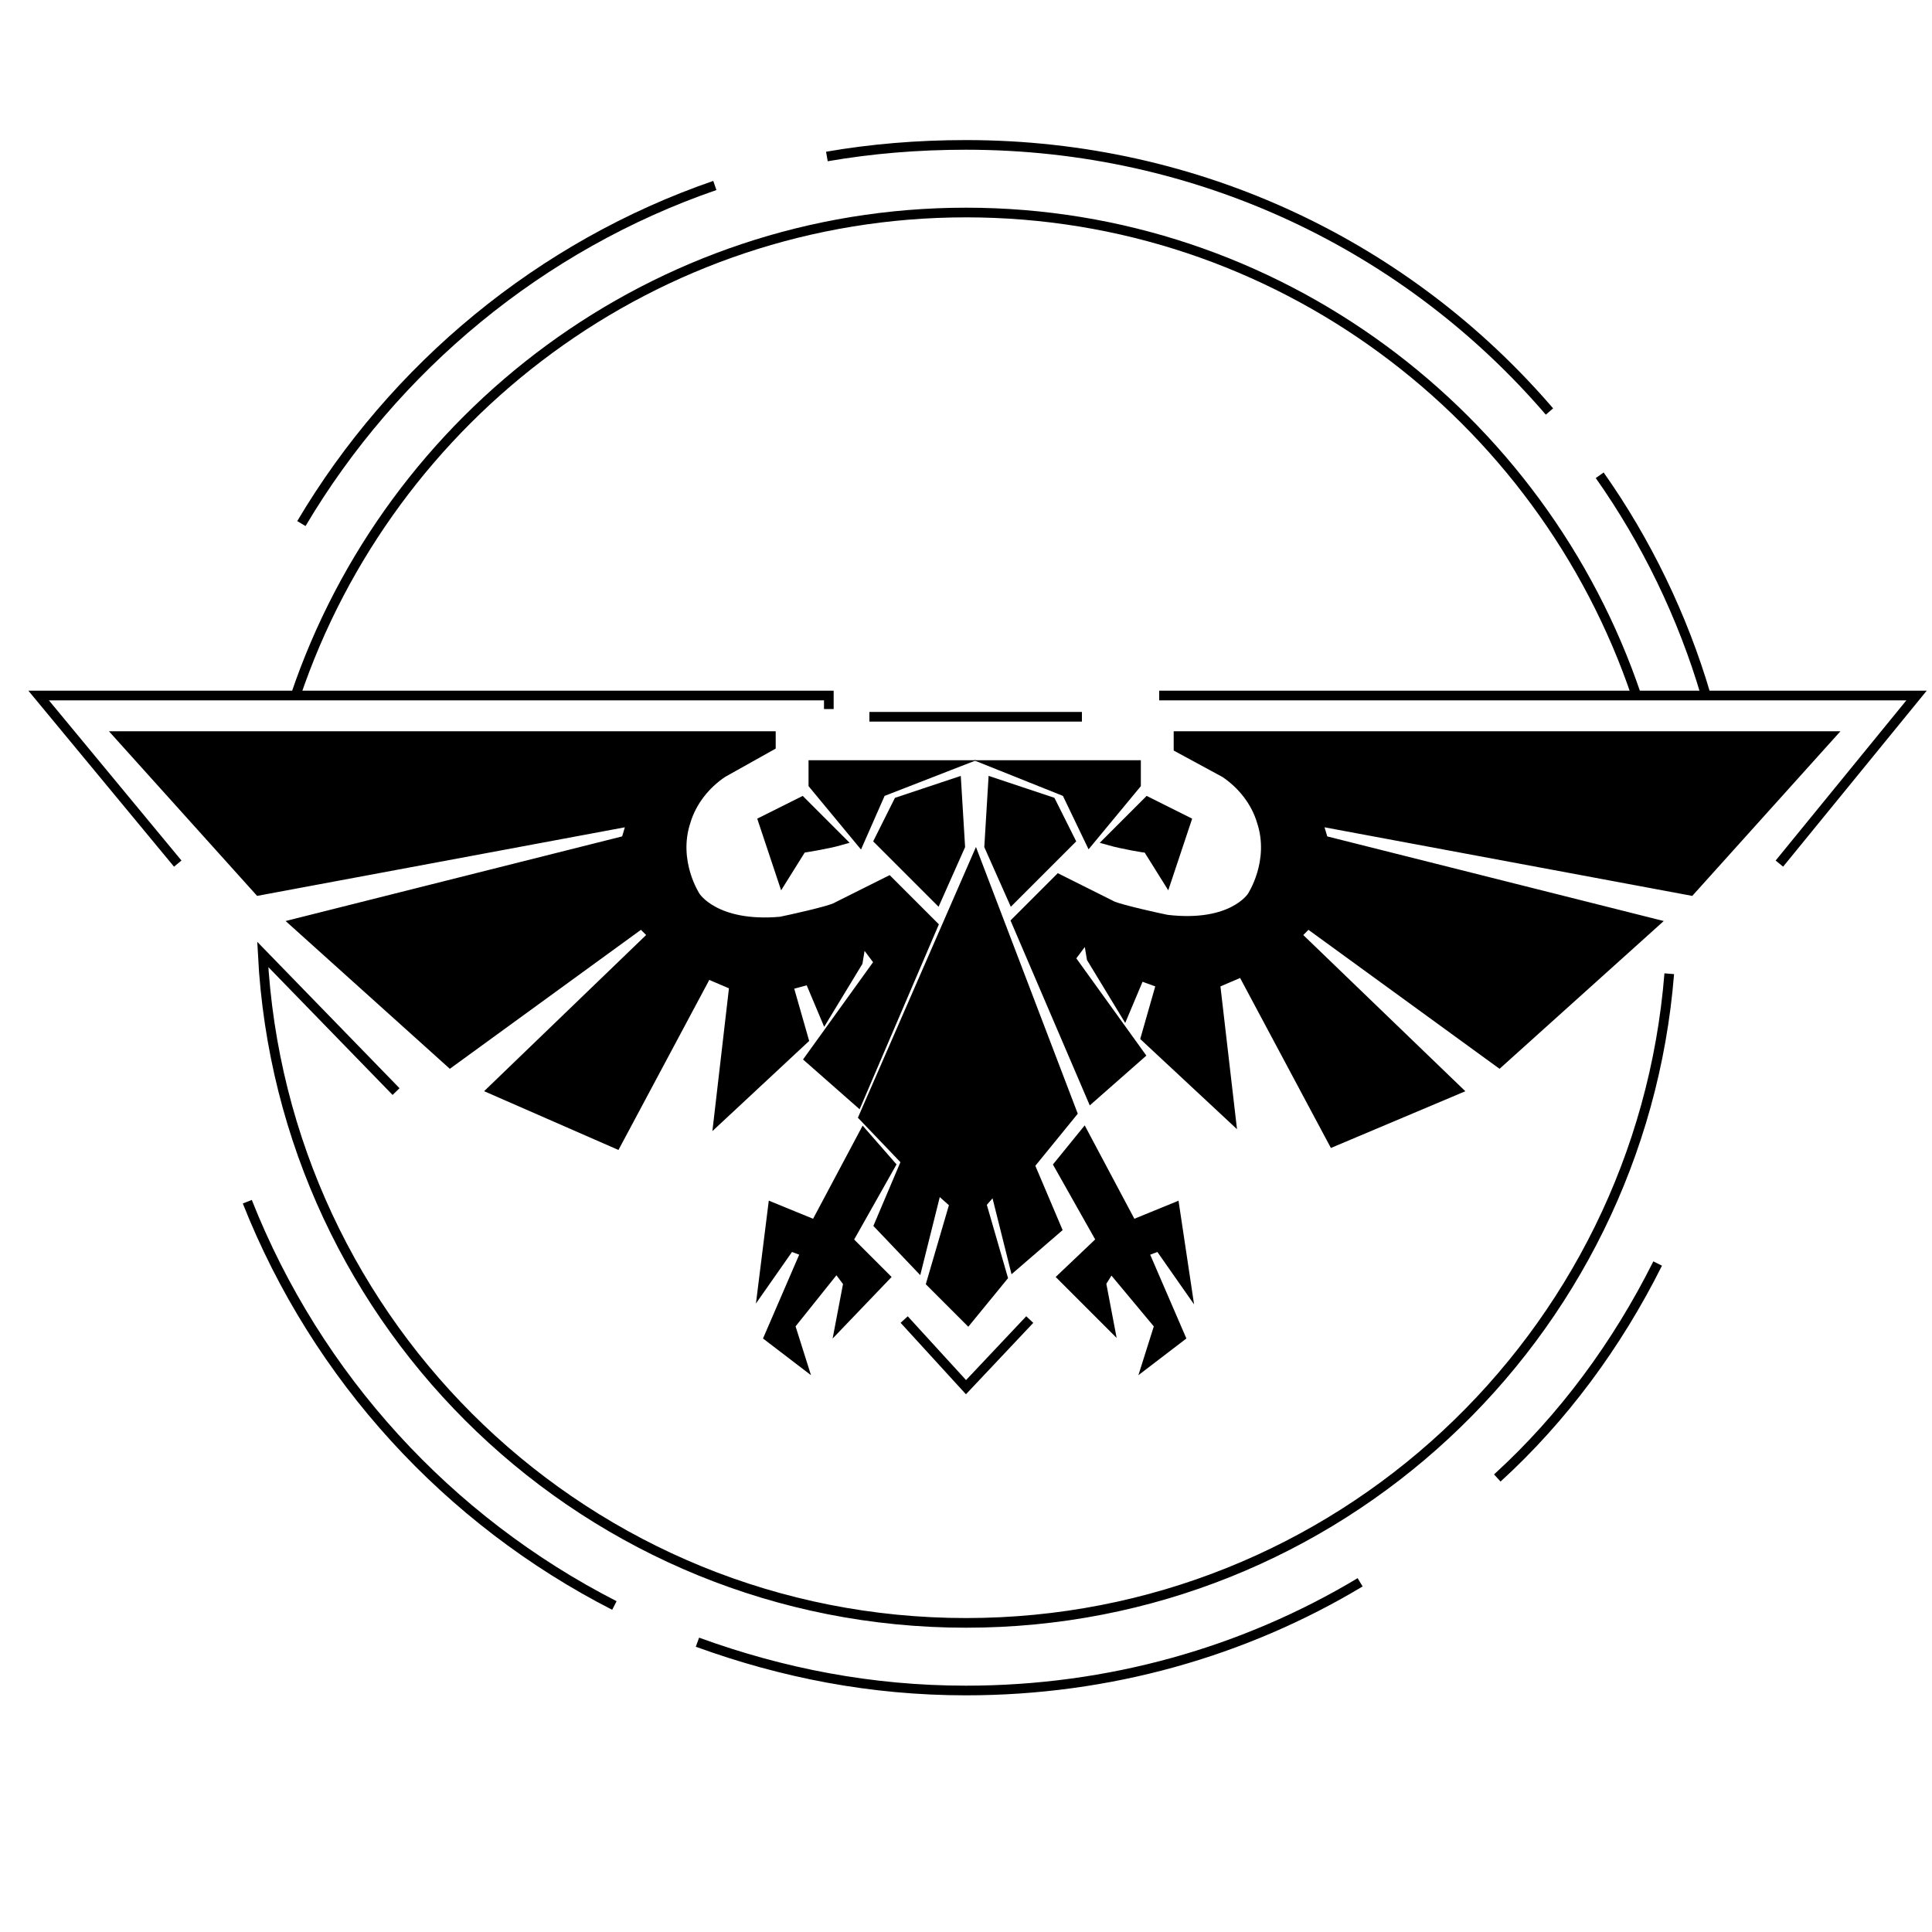 <?xml version="1.0" encoding="utf-8"?>
<!-- Generator: Adobe Illustrator 26.1.0, SVG Export Plug-In . SVG Version: 6.00 Build 0)  -->
<svg version="1.1" xmlns="http://www.w3.org/2000/svg" xmlns:xlink="http://www.w3.org/1999/xlink" x="0px" y="0px"
	 viewBox="0 0 100 100" style="enable-background:new 0 0 100 100;" xml:space="preserve">
<style type="text/css">
	.st0{display:none;}
	.st1{display:inline;}
	.st2{fill:none;stroke:#000000;stroke-width:0.5;stroke-miterlimit:10;}
	.st3{display:inline;stroke:#000000;stroke-width:0.5;stroke-linecap:round;stroke-linejoin:round;}
	.st4{display:inline;stroke:#000000;stroke-width:0.5;stroke-miterlimit:10;}
	.st5{display:inline;fill:none;stroke:#000000;stroke-width:0.5;stroke-linecap:round;stroke-linejoin:round;}
	.st6{display:inline;fill:none;stroke:#000000;stroke-width:0.5;stroke-miterlimit:10;}
	.st7{stroke:#000000;stroke-width:0.5;stroke-miterlimit:10;}
</style>
<g id="Layer_1" class="st0">
	<g id="XMLID_00000001650928183250815890000010420520025556074417_" class="st1">
		<path class="st2" d="M23.6,60.5c-8.7,5.2-13.9,9.3-13.2,10.7c0.7,1.4,7.3-0.1,17.1-3.8c7.8,10.2,21.8,14,33.7,8.3
			C73.1,70,78.9,56.7,75.9,44.3c9.4-5.5,15.2-9.9,14.5-11.4c-0.7-1.5-7.5,0.2-17.5,4c-7.2-12.5-22.7-17.5-35.7-11.3
			C24.1,31.8,18.3,47.1,23.6,60.5z"/>
	</g>
	<path class="st3" d="M68.5,38.4l-40,19.2C24.8,47,29.6,35.1,40,30.1C50.3,25.1,62.6,28.8,68.5,38.4z"/>
	<path class="st3" d="M71.7,47c1.4,9.4-3.4,19.1-12.4,23.4c-9.1,4.3-19.6,2-26.1-5L71.7,47z"/>
	<circle class="st4" cx="64.7" cy="9.8" r="6.5"/>
	<path class="st5" d="M21.9,36.1c3-5.5,7.8-10.2,13.9-13.1c1.6-0.8,3.2-1.4,4.9-1.9"/>
	<path class="st5" d="M18.4,46.4c0.4-2.7,1.2-5.4,2.3-7.9"/>
	<path class="st5" d="M18.4,46.4"/>
	<path class="st5" d="M18.3,75C11,76.7,6,76.6,5,74.4C3.6,71.5,9.2,65.7,19,58.9c-0.4-1.5-0.7-3-0.8-4.6"/>
	<path class="st5" d="M29.3,75c-0.9-0.7-1.7-1.5-2.5-2.3c-0.4,0.1-0.7,0.2-1.1,0.3"/>
	<path class="st5" d="M29.3,75"/>
	<path class="st5" d="M75.8,67.5c-3,4.9-7.5,9-13.1,11.7c-7,3.4-14.6,3.9-21.5,2"/>
	<path class="st5" d="M75.8,67.5"/>
	<path class="st5" d="M90.2,39.9c-2.6,2.3-6,4.8-9.9,7.4c0.6,4.8,0,9.6-1.5,14.1"/>
	<path class="st5" d="M90.2,39.9"/>
	<path class="st5" d="M95.8,30.1c0.1,0.2,0.3,0.3,0.4,0.5c0.3,0.6,0.3,1.4-0.1,2.4"/>
	<path class="st5" d="M51.8,19.9c8.8,0.7,17,5.1,22.4,12.3c9.2-2.9,16.4-4,19.8-3.1"/>
	<circle class="st4" cx="24.3" cy="91.3" r="5.1"/>
</g>
<g id="Layer_3" class="st0">
	<path class="st6" d="M74.1,41.4c0,3.5-1.3,3.8-1.1,7.6c0.2,4.9,0.9,7,0,10.9c-0.3,1.3-2.2,3.3-3.3,4.4c-1.4,1.4-2.9,2.1-4.4,2.2
		c-1.9,0.1-3.7,0.6-4.4,1.1c-1.2,0.9,0,3-1.1,5.5c-0.9,2.1-3.2,2.8-4.4,3.3c-1.6,0.6-3.1,0.6-6,0.6c-2.9,0-4.4,0-6-0.6
		c-1.2-0.5-3.4-1.2-4.4-3.3c-1.1-2.5,0.1-4.6-1.1-5.5c-0.7-0.5-2.5-1-4.4-1.1c-1.4-0.1-3-0.8-4.4-2.2c-1.1-1.1-3-3-3.3-4.4
		c-0.9-4-0.2-6,0-10.9c0.2-3.8-1.1-4.1-1.1-7.6c0-2.2-0.4-6.7,2-11.5c1.1-2,4.2-7.1,10-10.4c5.2-2.9,10-2.7,12.5-2.6
		c0,0,0.1,0,0.1,0c2,0,7.4,0,12.5,2.6c6.7,3.4,9.5,9.5,10,10.4C74.5,34.8,74.1,39.3,74.1,41.4z"/>
	<g class="st1">
		<path class="st7" d="M30.9,56.7c-0.9-2.7,0.7-5.1,0.9-5.5c0.3-0.4,2-2.6,3.4-2.2c6.6,2.2,8.5,1.2,9.8,5.5c0.2,0.5,0.6,1.9,0,3.3
			c-1.1,2.9-5.4,4-8.7,3.3C35.8,60.9,32,60.1,30.9,56.7z"/>
		<path class="st7" d="M68.1,56.7c0.9-2.7-0.7-5.1-0.9-5.5c-0.3-0.4-2-2.6-3.4-2.2c-6.6,2.2-8.5,1.2-9.8,5.5c-0.2,0.5-0.6,1.9,0,3.3
			c1.1,2.9,5.4,4,8.7,3.3C63.3,60.9,67,60.1,68.1,56.7z"/>
	</g>
	<path class="st4" d="M53.5,65.5c0,0.1-0.4,0.9-1.1,1.1c-1,0.3-1.7-0.9-2.9-1.1h0c-1.1,0.1-1.8,1.4-2.9,1.1c-0.7-0.2-1.1-1-1.1-1.1
		c-0.5-1.1,0.5-2.1,2.2-5.5c1-2,1.2-2.7,1.7-2.8c0,0,0,0,0,0c0,0,0,0,0,0c0.5,0.1,0.7,0.8,1.7,2.8C53,63.4,53.9,64.3,53.5,65.5z"/>
	<path class="st6" d="M29.2,33.9c-0.5,1.2-1,2.9-0.7,5c0.2,1.5,0.7,2.1,0.8,3.2c0.1,1.4-0.4,3.3-3.2,5.6"/>
	<path class="st6" d="M69.8,33.9c0.5,1.2,1,2.9,0.7,5c-0.2,1.5-0.7,2.1-0.8,3.2c-0.1,1.4,0.4,3.3,3.2,5.6"/>
	<path class="st6" d="M45.9,18.9c3.1-0.1,5.7,0.2,7.6,0.5c2.9,0.5,5.6,1,8.6,2.8c1.4,0.8,2.4,1.7,3.1,2.4"/>
	<path class="st6" d="M43.6,80.6c-0.3-0.1-0.7-0.2-1-0.3c-1-0.4-2.6-0.9-3.8-2"/>
	<path class="st6" d="M43.6,80.6"/>
	<path class="st6" d="M62,74.3c-0.1,0.7-0.2,1.5-0.6,2.3c-1.1,2.3-3.7,3.2-5,3.7C54.6,81,52.9,81,49.5,81c-1.1,0-2,0-2.8,0"/>
	<path class="st6" d="M75.2,27.1c0.2,0.3,0.3,0.6,0.4,0.7c2.8,5.4,2.3,10.5,2.3,13c0,4-1.4,4.3-1.3,8.7c0.3,5.6,1.1,7.9,0,12.4
		c-0.4,1.5-2.5,3.7-3.8,4.9c-1.6,1.6-3.4,2.4-5,2.5c-0.3,0-0.6,0.1-0.9,0.1"/>
	<path class="st6" d="M35,16c6-3.3,11.6-3.1,14.4-3c0,0,0.1,0,0.1,0c2.2,0,7.9,0,13.6,2.5"/>
	<path class="st6" d="M28.8,68.5c-0.9-0.4-1.8-1-2.6-1.8c-1.3-1.2-3.4-3.4-3.8-4.9c-1.1-4.5-0.3-6.8,0-12.4c0.2-4.3-1.3-4.7-1.3-8.7
		c0-2.5-0.5-7.6,2.3-13c0.8-1.4,2.5-4.2,5.3-7"/>
	<path class="st6" d="M31.2,69.2c-0.8-0.1-1.6-0.3-2.4-0.6"/>
</g>
<g id="Layer_3_copy_3" class="st0">
	<path class="st6" d="M72.3,39.9c0,3.1-1.1,3.4-1,6.8c0.2,4.4,0.8,6.2,0,9.7c-0.3,1.2-2,2.9-3,3.9c-1.3,1.2-2.7,1.9-4,1.9
		c-1.7,0.1-3.3,0.5-4,1c-1.1,0.8,0,2.6-1,4.9c-0.8,1.8-2.9,2.5-4,2.9c-1.5,0.6-2.8,0.6-5.4,0.6c-2.6,0-4,0-5.4-0.6
		c-1.1-0.4-3.1-1.1-4-2.9c-1-2.2,0.1-4.1-1-4.9c-0.6-0.4-2.2-0.9-4-1c-1.3-0.1-2.7-0.7-4-1.9c-1-1-2.7-2.7-3-3.9
		c-0.8-3.5-0.2-5.4,0-9.7c0.1-3.4-1-3.7-1-6.8c0-1.9-0.4-6,1.8-10.2c1-1.8,3.8-6.4,9-9.3c4.7-2.6,9.1-2.4,11.3-2.3c0,0,0,0,0.1,0
		c1.8,0,6.7,0,11.3,2.3c6.1,3,8.6,8.5,9,9.3C72.7,33.9,72.3,37.9,72.3,39.9z"/>
	<path class="st6" d="M76,35"/>
	<path class="st6" d="M27.9,26.1c1.5-2.3,4.6-6.1,9.6-8.6c5.4-2.7,10.4-2.6,13-2.5c0,0,0.1,0,0.1,0c2.1,0,7.7,0,13,2.5
		c6.9,3.2,9.9,8.9,10.4,9.8c0.8,1.4,1.3,2.8,1.6,4.1"/>
	<g class="st1">
		<path class="st7" d="M33.3,53.5c-0.8-2.4,0.6-4.6,0.9-4.9c0.2-0.4,1.8-2.3,3.1-1.9c5.9,1.9,7.7,1.1,8.9,4.9c0.1,0.4,0.5,1.7,0,2.9
			c-1,2.6-4.9,3.6-7.9,2.9C37.7,57.3,34.3,56.5,33.3,53.5z"/>
		<path class="st7" d="M66.9,53.5c0.8-2.4-0.6-4.6-0.9-4.9c-0.2-0.4-1.8-2.3-3.1-1.9c-5.9,1.9-7.7,1.1-8.9,4.9
			c-0.1,0.4-0.5,1.7,0,2.9c1,2.6,4.9,3.6,7.9,2.9C62.6,57.3,66,56.5,66.9,53.5z"/>
	</g>
	<path class="st4" d="M53.7,61.3c0,0.1-0.3,0.8-1,1c-0.9,0.3-1.6-0.8-2.6-1h0c-1,0.1-1.7,1.2-2.6,1c-0.6-0.2-1-0.9-1-1
		c-0.4-1,0.4-1.9,2-4.9c0.9-1.8,1.1-2.4,1.6-2.5c0,0,0,0,0,0c0,0,0,0,0,0c0.5,0.1,0.7,0.7,1.6,2.5C53.3,59.5,54.1,60.3,53.7,61.3z"
		/>
	<path class="st6" d="M31.8,33.1c-0.5,1.1-0.9,2.6-0.7,4.5c0.2,1.3,0.6,1.8,0.7,2.8c0.1,1.2-0.4,2.9-2.9,5"/>
	<path class="st6" d="M68.4,33.1c0.5,1.1,0.9,2.6,0.7,4.5c-0.2,1.3-0.6,1.8-0.7,2.8c-0.1,1.2,0.4,2.9,2.9,5"/>
	<path class="st6" d="M46.8,19.8c2.8-0.1,5.2,0.2,6.9,0.5c2.6,0.4,5.1,0.9,7.8,2.5c1.3,0.8,2.2,1.6,2.8,2.1"/>
	<path class="st6" d="M72.1,35c2.5,0.1,4.5,0.7,5.8,1.1c0,0,0,0,0.1,0c1.7,0.4,6.1,1.5,9.7,4.6c4.8,4,5.8,9.3,5.9,10.1
		c1,4.2-0.4,7.6-0.9,9.3c-0.8,2.7-1.9,2.7-2.6,5.7c-0.9,3.8-0.8,5.6-2.4,8.4c-0.6,1-2.5,2.1-3.7,2.7c-1.5,0.8-2.9,1-4.1,0.8
		c-1.6-0.3-3.1-0.3-3.8-0.1c-1.2,0.4-0.6,2.3-2.1,4c-1.2,1.4-3.2,1.5-4.3,1.6c-1.5,0.1-2.7-0.2-5.1-0.8c-2.4-0.6-3.6-0.9-4.8-1.7
		c-0.9-0.6-2.6-1.7-2.9-3.4c-0.4-2.1,1.1-3.5,0.3-4.4c-0.4-0.5-1.4-1-2.7-1.5"/>
	<path class="st6" d="M76.6,83.2c-0.2,0.6-0.5,1.3-1,1.9c-1.3,1.6-3.6,1.7-4.8,1.9c-1.6,0.2-3-0.2-5.6-0.8c-1.3-0.3-2.3-0.6-3.2-0.9
		"/>
	<path class="st6" d="M78.9,33.6c0.4,0.1,0.7,0.2,1,0.3c0,0,0,0,0.1,0c1.9,0.5,6.7,1.7,10.7,5.1c5.3,4.5,6.3,10.4,6.5,11.3
		c1,4.7-0.5,8.5-1,10.4c-0.9,3.1-2.1,3-2.9,6.4c-1,4.3-0.9,6.3-2.7,9.5c-0.6,1.1-2.8,2.4-4.1,3.1c-1.6,0.9-3.2,1.1-4.5,0.9
		c-0.8-0.1-1.5-0.2-2.2-0.2"/>
	<g class="st1">
		<path class="st7" d="M66.1,64.2c0-0.9-0.2-1.5-0.5-2c-0.2,0-3,0.4-3,0.4c-1.8,0.4-2.4,1-2.5,1.5c-0.3,0.9,0.4,2.1,0,2.7
			c0,0-0.1,0.2-0.2,0.4c0,0.3-0.1,0.7-0.1,1c2.2,0.4,4.5,0,5.7-1.4C66.1,65.7,66.1,64.6,66.1,64.2z"/>
		<path class="st7" d="M84.5,70.6c1.3-1.9,0.5-4.1,0.4-4.4c-0.1-0.4-1.1-2.4-2.3-2.4c-5.9,0.3-7.3-0.8-9.3,2.2
			c-0.2,0.4-0.9,1.3-0.7,2.5c0.3,2.4,3.6,4.2,6.5,4.3C79.6,72.8,82.9,72.9,84.5,70.6z"/>
	</g>
	<path class="st4" d="M70.6,74.3c-0.1,0.1-0.5,0.6-1.1,0.6c-0.9,0-1.2-1.1-2.1-1.4l0,0c-1-0.1-1.8,0.7-2.6,0.3
		c-0.5-0.3-0.7-1-0.7-1.1c-0.1-1,0.8-1.5,3-3.8c1.3-1.3,1.6-1.8,2-1.8c0,0,0,0,0,0c0,0,0,0,0,0c0.4,0.2,0.4,0.8,0.8,2.5
		C70.6,72.6,71.2,73.5,70.6,74.3z"/>
	<path class="st6" d="M90.9,53.3c0.2,1,0.2,2.5-0.5,4c-0.5,1.1-1,1.4-1.3,2.3c-0.4,1-0.4,2.6,1.4,5"/>
	<path class="st6" d="M74.5,36.8c2.6,0.6,4.7,1.3,6.2,2c2.3,1,4.4,1.9,6.4,3.9c1,0.9,1.6,1.8,2,2.5"/>
	<path class="st6" d="M49.7,71.8c-1.1,1.4-2.3,2.2-3.6,2.5c-1.7,0.4-3.2,1-3.8,1.5c-1,0.9,0.4,2.6-0.2,5c-0.5,1.9-2.5,2.9-3.5,3.5
		c-1.4,0.8-2.7,1-5.3,1.3s-3.9,0.6-5.5,0.2c-1.1-0.2-3.3-0.6-4.3-2.3c-1.3-2-0.5-4.1-1.7-4.7c-0.7-0.3-2.3-0.5-4.1-0.4
		c-1.3,0.1-2.8-0.3-4.2-1.4c-1.1-0.8-3.1-2.3-3.5-3.4c-1.4-3.4-1-5.3-1.5-9.6c-0.4-3.4-1.5-3.5-2-6.6c-0.3-1.9-1.3-5.8,0.3-10.4
		c0.7-1.9,2.8-6.9,7.6-10.5c4.3-3.3,8.6-3.7,10.8-4c0,0,0,0,0.1,0c0.7-0.1,2-0.3,3.6-0.4"/>
	<path class="st6" d="M16.2,31.5c3.7-1.8,7.1-2.2,9.1-2.4"/>
	<path class="st6" d="M3.7,45.5c0.3-0.8,0.9-2.2,1.9-3.9"/>
	<path class="st6" d="M13.9,80.5c-0.8-0.2-1.7-0.6-2.5-1.2c-1.3-0.9-3.6-2.6-4.1-3.8c-1.6-3.8-1.1-5.9-1.6-10.8
		c-0.4-3.8-1.8-3.9-2.3-7.4c-0.2-1.3-0.7-3.3-0.6-5.8"/>
	<path class="st6" d="M30.8,89.1c-1,0.1-1.9,0-2.8-0.1c-1.3-0.3-5.8-0.7-7.1-2.6c-0.4-0.5-0.6-1.1-0.7-1.6"/>
	<path class="st6" d="M50.5,75.5c-2,0.4-3.3,1.4-4,2c-1.1,1-0.2,2.4-1,5c-0.4,1.4-1.8,2.6-3.1,3.5"/>
	<g class="st1">
		<path class="st7" d="M14,70.1c-1.1-2.3,0-4.6,0.1-5c0.2-0.4,1.5-2.6,2.8-2.4c6.2,1.1,7.8,0,9.5,3.5c0.2,0.4,0.7,1.6,0.4,2.9
			c-0.6,2.7-4.3,4.3-7.4,4C18.9,73.2,15.4,73,14,70.1z"/>
		<path class="st7" d="M41.1,69.4c0,0-0.9-0.9-0.9-1.8c0-2,0-3.6,0-3.6c-0.2-0.5-0.6-0.7-0.9-0.9c-0.5-0.3-0.9-0.3-1.9-0.5
			c-0.3-0.1-0.8-0.2-1.3-0.3c-0.2,0-0.3,0-0.5,0c-0.4,0.4-1.1,1.4-1.3,2.9c0,0.1-0.2,1.7,0.4,2.9c1.3,2.2,4.8,2.8,7.6,2
			C42.1,69.8,41.1,69.4,41.1,69.4z"/>
	</g>
	<path class="st4" d="M35.3,74.9c0,0.1-0.2,0.8-0.8,1.1c-0.9,0.4-1.7-0.6-2.7-0.6l0,0c-1,0.3-1.5,1.5-2.4,1.3
		c-0.7-0.1-1.1-0.7-1.1-0.8c-0.6-0.9,0.1-1.9,1.2-5.1c0.6-1.9,0.7-2.5,1.2-2.7c0,0,0,0,0,0c0,0,0,0,0,0c0.5,0,0.8,0.6,1.9,2.3
		C34.6,73.1,35.6,73.8,35.3,74.9z"/>
	<path class="st6" d="M9.9,56.8c0.3,0.5,0.5,0.8,0.7,1.4c0.3,1,0.1,2.5-2.1,4.6"/>
	<path class="st6" d="M8.5,51.1c-0.3,1.4-0.5,3.5,0,5.8c0.1,0.6,0.3,1,0.4,1.4"/>
</g>
<g id="Layer_5">
	<path class="st7" d="M39.9,38.1H6.2l7.2,8l19.3-3.6l-0.3,1l-17.1,4.3l8,7.2l9.9-7.2l0.6,0.6l-8.3,8l6.4,2.8l4.7-8.8l1.4,0.6
		l-0.8,6.9l4.4-4.1l-0.8-2.8l1.1-0.3l0.8,1.9l1.7-2.8l0.2-1.2l0.9,1.2l-3.6,5l2.5,2.2l3.9-9.1L46,45.6l-2.8,1.4
		c-0.5,0.2-2.3,0.6-2.8,0.7C37,48,36,46.4,36,46.4s-1.2-1.8-0.5-3.9c0.3-1,1-1.9,1.9-2.5l2.5-1.4V38.1z"/>
	<polyline class="st2" points="41.2,36 2,36 9.2,44.7 	"/>
	<polyline class="st2" points="60,36 99.2,36 92.1,44.7 	"/>
	<polyline class="st2" points="42.9,36.7 42.9,36 41.2,36 	"/>
	<path class="st7" d="M43.5,43.5l-2-2l-2,1l1,3l1-1.6C41.5,43.9,42.8,43.7,43.5,43.5z"/>
	<polygon class="st7" points="42.1,39.6 49.2,39.6 45.6,41 44.5,43.5 42.1,40.6 	"/>
	<polygon class="st7" points="53.3,60.3 54.7,63.6 52.5,65.5 51.5,61.5 50.8,62.3 51.9,66.1 50.1,68.3 48.2,66.4 49.4,62.3 
		48.5,61.5 47.5,65.5 45.5,63.4 46.9,60.1 44.7,57.8 50.5,44.5 55.5,57.6 	"/>
	<polygon class="st7" points="48.5,46.5 45.5,43.5 46.5,41.5 49.5,40.5 49.7,43.8 	"/>
	<polygon class="st7" points="46.1,60.3 44.7,58.7 42.2,63.4 40,62.5 39.5,66.5 40.9,64.5 41.7,64.8 39.8,69.2 41.5,70.5 40.9,68.6 
		43.3,65.6 43.9,66.4 43.5,68.5 45.8,66.1 43.9,64.2 	"/>
	<path class="st7" d="M61,38.1h33.7l-7.2,8l-19.3-3.6l0.3,1l17.1,4.3l-8,7.2l-9.9-7.2l-0.6,0.6l8.3,8L69,59.1l-4.7-8.8l-1.4,0.6
		l0.8,6.9l-4.4-4.1l0.8-2.8L59,50.5l-0.8,1.9l-1.7-2.8l-0.2-1.2l-0.9,1.2l3.6,5l-2.5,2.2l-3.9-9.1l2.2-2.2l2.8,1.4
		c0.5,0.2,2.3,0.6,2.8,0.7c3.4,0.4,4.4-1.2,4.4-1.2s1.2-1.8,0.5-3.9c-0.3-1-1-1.9-1.9-2.5L61,38.7V38.1z"/>
	<path class="st7" d="M57.4,43.5l2-2l2,1l-1,3l-1-1.6C59.3,43.9,58.1,43.7,57.4,43.5z"/>
	<polygon class="st7" points="58.8,39.6 51.7,39.6 55.2,41 56.4,43.5 58.8,40.6 	"/>
	<polygon class="st7" points="52.4,46.5 55.4,43.5 54.4,41.5 51.4,40.5 51.2,43.8 	"/>
	<polygon class="st7" points="54.8,60.3 56.1,58.7 58.6,63.4 60.8,62.5 61.4,66.5 60,64.5 59.2,64.8 61.1,69.2 59.4,70.5 60,68.6 
		57.5,65.6 57,66.4 57.4,68.5 55,66.1 57,64.2 	"/>
	<line class="st2" x1="45" y1="37.1" x2="56" y2="37.1"/>
	<polyline class="st2" points="46.8,68.3 50,71.8 53.3,68.3 	"/>
	<path class="st2" d="M31.8,83.1c-8.6-4.4-15.4-11.8-19-20.9"/>
	<path class="st2" d="M70.4,81.9c-6,3.6-13,5.6-20.4,5.6c-4.9,0-9.5-0.9-13.9-2.5"/>
	<path class="st2" d="M85.8,65.4c-2.1,4.2-4.9,8-8.3,11.1"/>
	<path class="st2" d="M82.8,24.6c2.4,3.4,4.3,7.3,5.5,11.4"/>
	<path class="st2" d="M42.8,8.1c2.3-0.4,4.7-0.6,7.2-0.6c12.1,0,22.9,5.3,30.2,13.8"/>
	<path class="st2" d="M15.6,27.1C20.4,19,28,12.7,37,9.6"/>
	<path class="st2" d="M86.4,50.4C84.9,69.2,69.2,84,50,84c-19.5,0-35.4-15.3-36.4-34.6l6.9,7.1"/>
	<path class="st2" d="M15.3,36C20.2,21.5,33.9,11,50,11s29.8,10.5,34.7,25"/>
</g>
<g id="Layer_7" class="st0">
	<path class="st6" d="M45.5,39.7"/>
	<path class="st6" d="M45.5,39.7H42c0,0-6.6-0.8-8.7,0.5c-2.1,1.3-3.1,6.8-3.1,6.8l3.1,17.5l1.2,8.7V82h31v-8.8l1.2-8.7L69.8,47
		c0,0-1-5.5-3.1-6.8c-2.1-1.3-8.7-0.5-8.7-0.5h-3.8"/>
	<path class="st6" d="M59.6,27.8c0,1.4-0.5,1.5-0.4,3c0.1,2,0.4,2.8,0,4.3c-0.1,0.5-0.9,1.3-1.3,1.7c-0.6,0.6-1.2,0.8-1.7,0.9
		c-0.8,0.1-1.5,0.2-1.7,0.4c-0.5,0.3,0,1.2-0.4,2.2c-0.4,0.8-1.3,1.1-1.7,1.3c-0.6,0.2-1.2,0.2-2.4,0.2c-1.2,0-1.7,0-2.4-0.2
		c-0.5-0.2-1.4-0.5-1.7-1.3c-0.4-1,0-1.8-0.4-2.2c-0.3-0.2-1-0.4-1.7-0.4c-0.6,0-1.2-0.3-1.7-0.9c-0.4-0.4-1.2-1.2-1.3-1.7
		c-0.4-1.6-0.1-2.4,0-4.3c0.1-1.5-0.4-1.6-0.4-3c0-0.9-0.2-2.7,0.8-4.6c0.4-0.8,1.7-2.8,4-4.1c2.1-1.2,4-1.1,5-1c0,0,0,0,0,0
		c0.8,0,2.9,0,5,1c2.7,1.4,3.8,3.8,4,4.1C59.8,25.1,59.6,26.9,59.6,27.8z"/>
	<g class="st1">
		<path class="st7" d="M42.5,33.8c-0.3-1.1,0.3-2,0.4-2.2c0.1-0.2,0.8-1,1.4-0.9c2.6,0.9,3.4,0.5,3.9,2.2c0.1,0.2,0.2,0.7,0,1.3
			c-0.4,1.1-2.2,1.6-3.5,1.3C44.4,35.5,42.9,35.2,42.5,33.8z"/>
		<path class="st7" d="M57.2,33.8c0.3-1.1-0.3-2-0.4-2.2c-0.1-0.2-0.8-1-1.4-0.9c-2.6,0.9-3.4,0.5-3.9,2.2c-0.1,0.2-0.2,0.7,0,1.3
			c0.4,1.1,2.2,1.6,3.5,1.3C55.3,35.5,56.8,35.2,57.2,33.8z"/>
	</g>
	<path class="st4" d="M51.4,37.3c0,0-0.2,0.4-0.4,0.4c-0.4,0.1-0.7-0.4-1.1-0.4h0c-0.5,0.1-0.7,0.6-1.1,0.4
		c-0.3-0.1-0.4-0.4-0.4-0.4c-0.2-0.5,0.2-0.8,0.9-2.2c0.4-0.8,0.5-1.1,0.7-1.1c0,0,0,0,0,0s0,0,0,0c0.2,0,0.3,0.3,0.7,1.1
		C51.2,36.5,51.6,36.9,51.4,37.3z"/>
	<path class="st6" d="M26.6,46.3"/>
	<path class="st6" d="M26.6,46.3h-2.4c0,0-4.5-0.6-5.9,0.3c-1.4,0.9-2.1,4.6-2.1,4.6l2.1,11.9l0.8,5.9v6h13"/>
	<path class="st6" d="M28.5,47.8c-0.2,0-0.4-0.1-0.6-0.1c-0.3-0.1-0.9-0.3-1.2-0.9c-0.3-0.7,0-1.2-0.3-1.5c-0.2-0.1-0.7-0.3-1.2-0.3
		c-0.4,0-0.8-0.2-1.2-0.6c-0.3-0.3-0.8-0.8-0.9-1.2c-0.2-1.1-0.1-1.6,0-2.9c0-1-0.3-1.1-0.3-2.1c0-0.6-0.1-1.8,0.5-3.1
		c0.3-0.5,1.1-1.9,2.7-2.8c1.4-0.8,2.7-0.7,3.4-0.7c0,0,0,0,0,0c0.5,0,2,0,3.4,0.7c1.8,0.9,2.6,2.6,2.7,2.8c0.4,0.8,0.5,1.5,0.5,2.1
		"/>
	<g class="st1">
		<path class="st7" d="M24.5,42.4c-0.2-0.7,0.2-1.4,0.3-1.5c0.1-0.1,0.5-0.7,0.9-0.6c1.8,0.6,2.3,0.3,2.6,1.5c0,0.1,0.1,0.5,0,0.9
			c-0.3,0.8-1.5,1.1-2.4,0.9C25.8,43.5,24.8,43.3,24.5,42.4z"/>
	</g>
	<path class="st6" d="M14,50.3h-1.7c0,0-3.1-0.4-4.1,0.2c-1,0.6-1.5,3.2-1.5,3.2L8.2,62l0.6,4.1v4.2h9.1"/>
	<path class="st6" d="M15.3,51.3c-0.2,0-0.3,0-0.4-0.1c-0.2-0.1-0.6-0.2-0.8-0.6c-0.2-0.5,0-0.9-0.2-1c-0.1-0.1-0.5-0.2-0.8-0.2
		c-0.3,0-0.6-0.1-0.8-0.4c-0.2-0.2-0.6-0.6-0.6-0.8c-0.2-0.7,0-1.1,0-2.1c0-0.7-0.2-0.8-0.2-1.4c0-0.4-0.1-1.3,0.4-2.2
		c0.2-0.4,0.8-1.3,1.9-2c1-0.5,1.9-0.5,2.4-0.5c0,0,0,0,0,0c0.4,0,1.4,0,2.4,0.5c1.3,0.6,1.8,1.8,1.9,2c0.3,0.5,0.4,1.1,0.4,1.5"/>
	<g class="st1">
		<path class="st7" d="M12.5,47.5c-0.2-0.5,0.1-1,0.2-1c0-0.1,0.4-0.5,0.6-0.4c1.2,0.4,1.6,0.2,1.9,1c0,0.1,0.1,0.4,0,0.6
			c-0.2,0.5-1,0.8-1.6,0.6C13.4,48.3,12.7,48.1,12.5,47.5z"/>
	</g>
	<path class="st4" d="M15.9,49c-0.1,0.2-0.1,0.4-0.3,0.4c-0.1,0-0.2-0.2-0.2-0.2c-0.1-0.2,0.1-0.4,0.4-1c0.2-0.4,0.2-0.5,0.3-0.5
		c0,0,0,0,0,0c0,0,0,0,0,0c0.1,0,0,0.8,0,0.8L15.9,49z"/>
	<path class="st6" d="M73.7,46.3"/>
	<path class="st6" d="M73.7,46.3h2.4c0,0,4.5-0.6,5.9,0.3c1.4,0.9,2.1,4.6,2.1,4.6L82,63.1L81.2,69v6h-13"/>
	<path class="st6" d="M71.8,47.8c0.2,0,0.4-0.1,0.6-0.1c0.3-0.1,0.9-0.3,1.2-0.9c0.3-0.7,0-1.2,0.3-1.5c0.2-0.1,0.7-0.3,1.2-0.3
		c0.4,0,0.8-0.2,1.2-0.6c0.3-0.3,0.8-0.8,0.9-1.2c0.2-1.1,0.1-1.6,0-2.9c0-1,0.3-1.1,0.3-2.1c0-0.6,0.1-1.8-0.5-3.1
		c-0.3-0.5-1.1-1.9-2.7-2.8c-1.4-0.8-2.7-0.7-3.4-0.7c0,0,0,0,0,0c-0.5,0-2,0-3.4,0.7c-1.8,0.9-2.6,2.6-2.7,2.8
		c-0.4,0.8-0.5,1.5-0.5,2.1"/>
	<g class="st1">
		<path class="st7" d="M75.8,42.4c0.2-0.7-0.2-1.4-0.3-1.5c-0.1-0.1-0.5-0.7-0.9-0.6c-1.8,0.6-2.3,0.3-2.6,1.5c0,0.1-0.1,0.5,0,0.9
			c0.3,0.8,1.5,1.1,2.4,0.9C74.5,43.5,75.5,43.3,75.8,42.4z"/>
	</g>
	<path class="st6" d="M86.3,50.3H88c0,0,3.1-0.4,4.1,0.2c1,0.6,1.5,3.2,1.5,3.2L92.1,62l-0.6,4.1v4.2h-9.1"/>
	<path class="st6" d="M85,51.3c0.2,0,0.3,0,0.4-0.1c0.2-0.1,0.6-0.2,0.8-0.6c0.2-0.5,0-0.9,0.2-1c0.1-0.1,0.5-0.2,0.8-0.2
		c0.3,0,0.6-0.1,0.8-0.4c0.2-0.2,0.6-0.6,0.6-0.8c0.2-0.7,0-1.1,0-2.1c0-0.7,0.2-0.8,0.2-1.4c0-0.4,0.1-1.3-0.4-2.2
		c-0.2-0.4-0.8-1.3-1.9-2c-1-0.5-1.9-0.5-2.4-0.5c0,0,0,0,0,0c-0.4,0-1.4,0-2.4,0.5c-1.3,0.6-1.8,1.8-1.9,2
		c-0.3,0.5-0.4,1.1-0.4,1.5"/>
	<g class="st1">
		<path class="st7" d="M87.8,47.5c0.2-0.5-0.1-1-0.2-1c0-0.1-0.4-0.5-0.6-0.4c-1.2,0.4-1.6,0.2-1.9,1c0,0.1-0.1,0.4,0,0.6
			c0.2,0.5,1,0.8,1.6,0.6C86.8,48.3,87.6,48.1,87.8,47.5z"/>
	</g>
	<path class="st4" d="M84.4,49c0.1,0.2,0.1,0.4,0.3,0.4c0.1,0,0.2-0.2,0.2-0.2c0.1-0.2-0.1-0.4-0.4-1c-0.2-0.4-0.2-0.5-0.3-0.5
		c0,0,0,0,0,0c0,0,0,0,0,0c-0.1,0,0,0.8,0,0.8L84.4,49z"/>
	<path class="st6" d="M30.6,47"/>
	<path class="st4" d="M44.7,38.5l-1.3,10.8l-1-2.1c0,0-3.1-0.3-4.1,0.2c-1,0.5-1.2,2.9-1.2,2.9l1.1,1.5l-10.4,0.4l1.9-2.9l-0.3-3.3
		c0,0-0.2-1.9,0.7-3.8s2.2-2.8,3.1-3.4s2.8-1.1,4.7-0.9c2.1,0.2,3.9,0.9,3.9,0.9l1.5,0.1L44.7,38.5z"/>
	<path class="st4" d="M55,38.5l1.3,10.8l1-2.1c0,0,3.1-0.3,4.1,0.2c1,0.5,1.2,2.9,1.2,2.9l-1.1,1.5l10.4,0.4L70,49.3l0.3-3.3
		c0,0,0.2-1.9-0.7-3.8c-0.9-1.9-2.2-2.8-3.1-3.4c-0.9-0.5-2.8-1.1-4.7-0.9c-2.1,0.2-3.9,0.9-3.9,0.9l-1.5,0.1L55,38.5z"/>
	<path class="st6" d="M39.8,21.7c0.7-1.1,2.1-2.7,4.1-3.8c2.4-1.3,4.7-1.2,5.8-1.2c0,0,0,0,0,0c0.9,0,3.4,0,5.8,1.2
		c3.1,1.5,4.4,4.2,4.7,4.6c1.1,2.1,0.9,4.1,0.9,5c0,1.6-0.6,1.7-0.5,3.4c0.1,2.2,0.4,3.1,0,4.8c-0.1,0.3-0.4,0.7-0.7,1.1"/>
	<path class="st6" d="M38.4,27.5c0-0.8-0.1-2.2,0.4-3.9"/>
	<path class="st6" d="M40.1,37.3c-0.5-0.5-1.1-1.1-1.2-1.6c-0.4-1.6-0.1-2.5,0-4.3"/>
	<path class="st6" d="M36.8,33.8c0.1,0.1,0.1,0.2,0.2,0.3c0.5,0.9,0.6,1.7,0.7,2.4"/>
	<path class="st6" d="M30.6,30.2c0.8,0.1,2,0.2,3.1,0.8c0.9,0.4,1.6,1,2.1,1.5"/>
	<path class="st6" d="M22.6,33.5c0.5-0.7,1.5-1.8,2.9-2.5c0.8-0.4,1.5-0.6,2.2-0.7"/>
	<path class="st6" d="M10,41.9c0.5-0.7,1.3-1.8,2.6-2.5c0.7-0.4,1.4-0.6,1.9-0.7"/>
	<path class="st6" d="M21.8,40.9c0-0.3,0.1-0.6,0.1-1c0.1-1.1-0.4-1.2-0.4-2.3"/>
	<path class="st6" d="M65.3,31.9c-1.2,1-1.7,2-1.9,2.2c-0.5,0.9-0.6,1.7-0.7,2.4"/>
	<path class="st6" d="M70.1,30.2c-0.4,0-0.8,0.1-1.3,0.1"/>
	<path class="st6" d="M78.6,40.9c0-0.3-0.1-0.6-0.1-1c-0.1-1.1,0.4-1.2,0.4-2.3c0-0.7,0.1-2-0.7-3.4c-0.4-0.6-1.4-2.1-3.3-3.1
		c-0.4-0.2-0.8-0.4-1.2-0.5"/>
	<polyline class="st6" points="8.1,79.2 30.3,79.2 32.2,83.2 	"/>
	<line class="st6" x1="33.1" y1="83.9" x2="66.7" y2="83.9"/>
	<line class="st6" x1="44" y1="85.8" x2="55.7" y2="85.8"/>
	<polyline class="st6" points="91.7,79.2 69.4,79.2 67.6,83.2 	"/>
</g>
<g id="Layer_6" class="st0">
	<path class="st6" d="M14.4,59.3c0,0,11-3.9,34.1,0.4c23.4,5.5,32.5,13.6,32.5,13.6l8.4-36.2c0,0-13,18.7-17.6,17.2
		c-4.6-1.4,3.9-34.8,3.9-34.8S63.4,51.8,58.4,51.1S60.5,13,60.5,13S48,49,41.6,47.4s-1.5-31.5-1.5-31.5S31.5,47.8,25.6,47
		c-5.9-0.8-4.7-25.2-4.7-25.2L14.4,59.3z"/>
	<path class="st4" d="M78.5,76.3c-0.8,3.3-15.5,2.1-32.2-1.4c-16.8-3.5-31.6-9-30.8-12.3s16.4-4.1,33.1-0.6S79.3,72.9,78.5,76.3z"/>
	<path class="st6" d="M9.8,61.1"/>
	<path class="st6" d="M82.4,77.7c-2.3,5.2-18.1,4.6-37.2,0.6c-12.8-2.7-24.5-6.8-30.7-11"/>
	<path class="st6" d="M26.1,44.3"/>
	<path class="st6" d="M30.8,59.2"/>
	<path class="st6" d="M41,41.8"/>
	<path class="st6" d="M43.6,43.4"/>
	<path class="st6" d="M46.8,59.6"/>
	<path class="st6" d="M58.9,42.3"/>
	<path class="st6" d="M62.7,44.1"/>
	<path class="st6" d="M63.6,63.3"/>
	<path class="st6" d="M74,47.8"/>
	<path class="st6" d="M24.4,43"/>
	<path class="st4" d="M37.4,49.7c-2,1-3.6,2.8-4.9,5.4c-0.7-3-1.7-5.2-3.2-6.4c2.4-1.3,4-3.1,4.9-5.4C34.7,45.6,35.7,47.8,37.4,49.7
		z"/>
	<path class="st4" d="M68.8,56.3c-2.1,0.7-4,2.3-5.8,4.7c-0.2-3-0.8-5.4-2.1-6.7c2.5-1,4.5-2.5,5.8-4.7
		C66.8,51.9,67.4,54.2,68.8,56.3z"/>
	<path class="st6" d="M28.8,39.8c-0.8,1.1-1.5,1.7-2,1.6c-3.8-0.5-4-21.6-4-27.1"/>
	<path class="st6" d="M45.4,43c-1,0.8-1.9,1.1-2.7,0.7c-2.6-1.1-1.7-24.3,0.1-33.3"/>
	<path class="st6" d="M45.4,43"/>
	<path class="st6" d="M59.9,17.1"/>
	<path class="st6" d="M69.5,30.2c-4,8.1-7,16.9-9.9,16.2c-2.4-0.6,2-25.1,3.4-37.9"/>
	<path class="st6" d="M84.7,41.1c-4.6,5-9.7,10.1-11.1,9.9c-2.2-0.5,1.3-21.5,3.6-31.4"/>
	<line class="st6" x1="82.8" y1="77" x2="92.8" y2="30.4"/>
	<line class="st6" x1="16.8" y1="28.4" x2="11.2" y2="60.5"/>
</g>
</svg>

